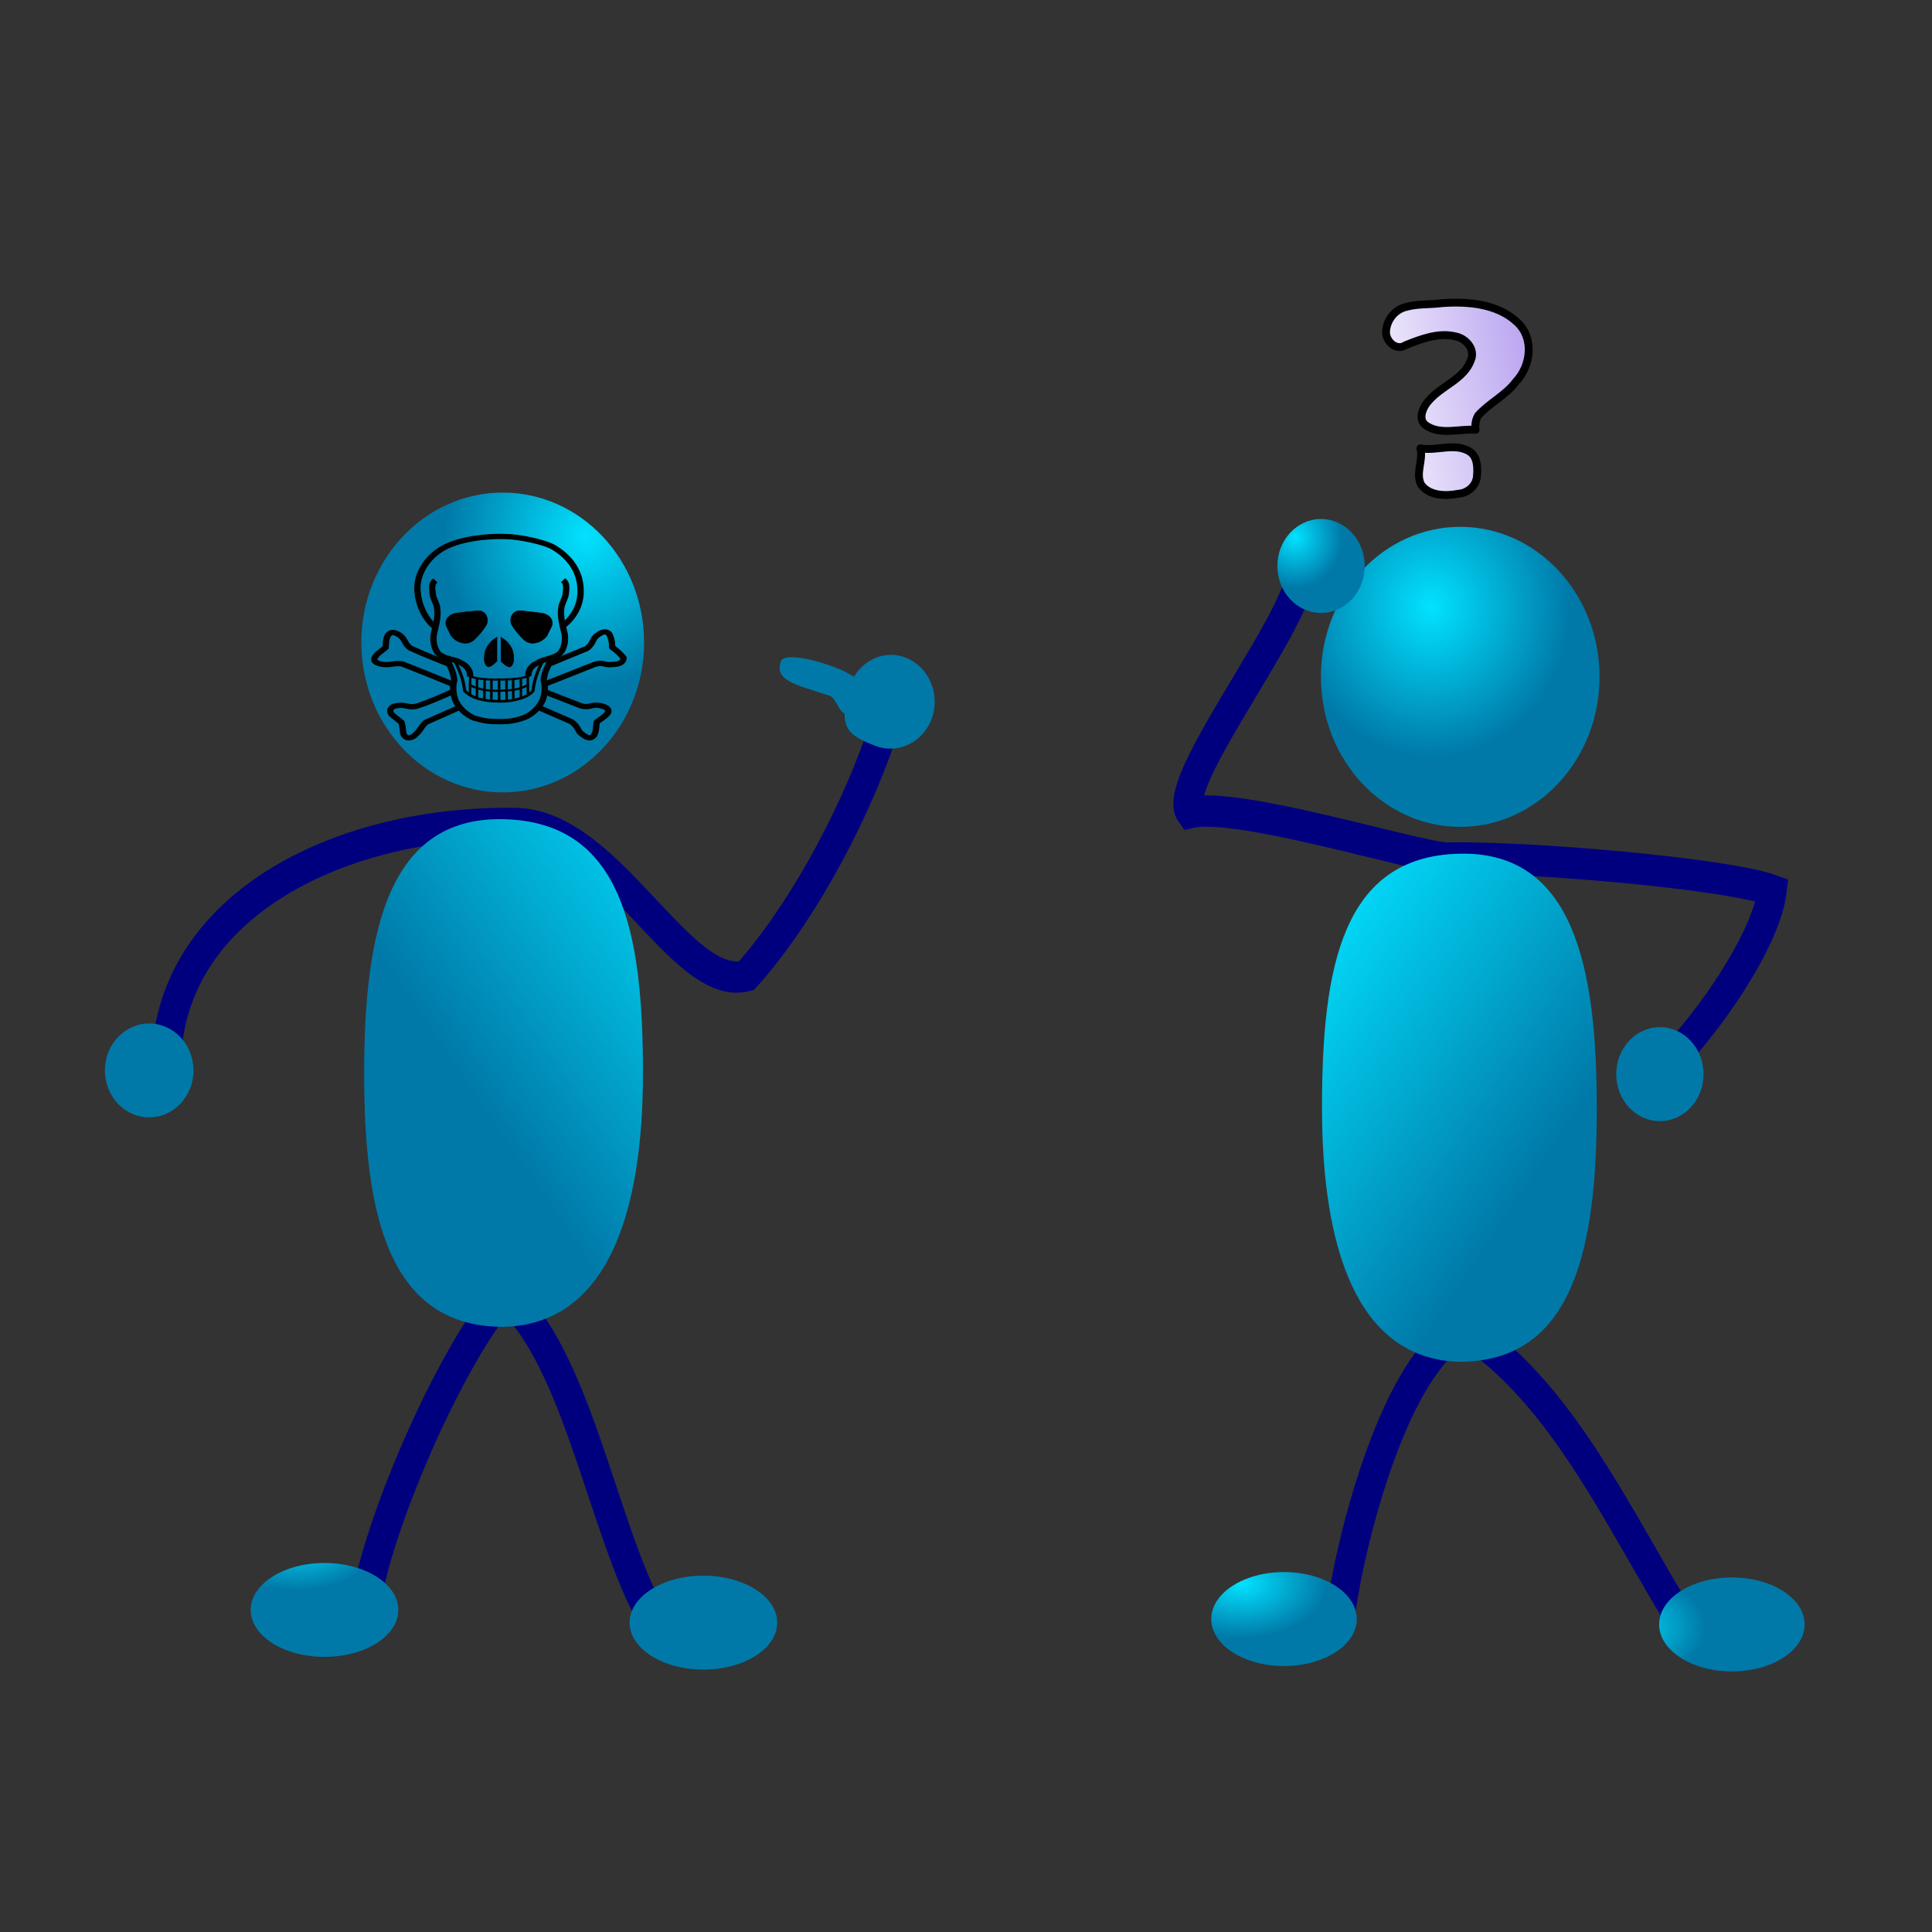 <?xml version="1.0" encoding="UTF-8" standalone="no"?>
<!-- Created with Inkscape (http://www.inkscape.org/) -->
<svg
   xmlns:a="http://ns.adobe.com/AdobeSVGViewerExtensions/3.0/"
   xmlns:dc="http://purl.org/dc/elements/1.1/"
   xmlns:cc="http://creativecommons.org/ns#"
   xmlns:rdf="http://www.w3.org/1999/02/22-rdf-syntax-ns#"
   xmlns:svg="http://www.w3.org/2000/svg"
   xmlns="http://www.w3.org/2000/svg"
   xmlns:xlink="http://www.w3.org/1999/xlink"
   xmlns:sodipodi="http://sodipodi.sourceforge.net/DTD/sodipodi-0.dtd"
   xmlns:inkscape="http://www.inkscape.org/namespaces/inkscape"
   width="64"
   height="64"
   id="svg2535"
   sodipodi:version="0.32"
   inkscape:version="0.46"
   version="1.0"
   sodipodi:docname="6.svg"
   inkscape:output_extension="org.inkscape.output.svg.inkscape">
  <rect width="100%" height="100%" fill="#333333" stroke="none"/>
  <defs
     id="defs2537">
    <radialGradient
       fy="19.987"
       fx="17.381"
       r="4.021"
       cy="19.987"
       cx="17.381"
       id="radialGradient845"
       xlink:href="#linearGradient827"
       gradientUnits="userSpaceOnUse" />
    <radialGradient
       fy="117.641"
       fx="49.735"
       r="5.659"
       cy="117.641"
       cx="49.735"
       id="radialGradient847"
       xlink:href="#linearGradient827"
       gradientTransform="scale(1.291,0.775)"
       gradientUnits="userSpaceOnUse" />
    <linearGradient
       y2="47.345"
       x2="68.122"
       y1="24.827"
       x1="49.922"
       id="linearGradient833"
       xlink:href="#linearGradient827"
       gradientTransform="scale(0.763,1.311)"
       gradientUnits="userSpaceOnUse" />
    <radialGradient
       fy="9.735"
       fx="47.961"
       r="11.972"
       cy="9.735"
       cx="47.961"
       id="radialGradient844"
       xlink:href="#linearGradient827"
       gradientTransform="scale(1,1)"
       gradientUnits="userSpaceOnUse" />
    <linearGradient
       id="linearGradient2341">
      <stop
         style="stop-color:#000000;stop-opacity:1;"
         offset="0"
         id="stop2343" />
      <stop
         style="stop-color:#000000;stop-opacity:0;"
         offset="1"
         id="stop2345" />
    </linearGradient>
    <linearGradient
       gradientTransform="matrix(0.354,0,0,0.354,1.639,-8.364921e-2)"
       y2="35.569"
       x2="64.388"
       y1="65.124"
       x1="64.388"
       gradientUnits="userSpaceOnUse"
       id="XMLID_39_">
      <stop
         id="stop336"
         style="stop-color:#FFFFFF"
         offset="0" />
      <stop
         id="stop338"
         style="stop-color:#FF6200"
         offset="0.854" />
      <stop
         id="stop340"
         style="stop-color:#F25D00"
         offset="1" />
      <midPointStop
         id="midPointStop335"
         style="stop-color:#FFFFFF"
         offset="0" />
      <midPointStop
         id="midPointStop337"
         style="stop-color:#FFFFFF"
         offset="0.5" />
      <midPointStop
         id="midPointStop339"
         style="stop-color:#FF6200"
         offset="0.854" />
      <midPointStop
         id="midPointStop341"
         style="stop-color:#FF6200"
         offset="0.5" />
      <midPointStop
         id="midPointStop343"
         style="stop-color:#F25D00"
         offset="1" />
    </linearGradient>
    <linearGradient
       id="linearGradient2307">
      <stop
         id="stop2309"
         offset="0"
         style="stop-color:#edd400;stop-opacity:1;" />
      <stop
         id="stop2311"
         offset="1"
         style="stop-color:#998800;stop-opacity:1;" />
    </linearGradient>
    <linearGradient
       id="linearGradient2406">
      <stop
         id="stop2408"
         offset="0"
         style="stop-color:#7c7e79;stop-opacity:1;" />
      <stop
         style="stop-color:#848681;stop-opacity:1;"
         offset="0.172"
         id="stop2414" />
      <stop
         id="stop2410"
         offset="1"
         style="stop-color:#898c86;stop-opacity:1;" />
    </linearGradient>
    <linearGradient
       id="linearGradient2329">
      <stop
         id="stop2331"
         offset="0"
         style="stop-color:#000000;stop-opacity:0.186;" />
      <stop
         id="stop2333"
         offset="1"
         style="stop-color:#ffffff;stop-opacity:1;" />
    </linearGradient>
    <linearGradient
       gradientTransform="matrix(0.315,0,0,0.315,4.128,3.743)"
       y2="59.8"
       x2="48.046"
       y1="117.52"
       x1="80.224"
       gradientUnits="userSpaceOnUse"
       id="XMLID_2_">
      <stop
         id="stop17"
         style="stop-color:#CCCCCC"
         offset="0" />
      <stop
         id="stop19"
         style="stop-color:#FFFFFF"
         offset="0.983" />
      <midPointStop
         id="midPointStop48"
         style="stop-color:#CCCCCC"
         offset="0" />
      <midPointStop
         id="midPointStop50"
         style="stop-color:#CCCCCC"
         offset="0.5" />
      <midPointStop
         id="midPointStop52"
         style="stop-color:#FFFFFF"
         offset="0.983" />
    </linearGradient>
    <linearGradient
       id="linearGradient5048">
      <stop
         id="stop5050"
         offset="0"
         style="stop-color:black;stop-opacity:0;" />
      <stop
         style="stop-color:black;stop-opacity:1;"
         offset="0.5"
         id="stop5056" />
      <stop
         id="stop5052"
         offset="1"
         style="stop-color:black;stop-opacity:0;" />
    </linearGradient>
    <linearGradient
       id="linearGradient827">
      <stop
         id="stop828"
         offset="0"
         style="stop-color:#02e2ff;stop-opacity:1;" />
      <stop
         id="stop829"
         offset="1"
         style="stop-color:#0079a8;stop-opacity:1;" />
    </linearGradient>
    <inkscape:perspective
       sodipodi:type="inkscape:persp3d"
       inkscape:vp_x="0 : 32 : 1"
       inkscape:vp_y="0 : 1000 : 0"
       inkscape:vp_z="64 : 32 : 1"
       inkscape:persp3d-origin="32 : 21.333333 : 1"
       id="perspective2543" />
    <radialGradient
       gradientUnits="userSpaceOnUse"
       gradientTransform="matrix(3.42,0,0,2.972,48.979,413.866)"
       fy="6.515"
       fx="54.616"
       r="11.974"
       cy="6.515"
       cx="54.616"
       id="radialGradient3134"
       xlink:href="#linearGradient827" />
    <linearGradient
       id="linearGradient3128">
      <stop
         id="stop3130"
         offset="0"
         style="stop-color:#02e2ff;stop-opacity:1;" />
      <stop
         id="stop3132"
         offset="1"
         style="stop-color:#0079a8;stop-opacity:1;" />
    </linearGradient>
    <linearGradient
       gradientUnits="userSpaceOnUse"
       gradientTransform="matrix(2.888,0,0,3.519,48.979,413.866)"
       y2="48.245"
       x2="61.056"
       y1="23.993"
       x1="41.454"
       id="linearGradient3126"
       xlink:href="#linearGradient827" />
    <radialGradient
       gradientTransform="matrix(3.42,0,0,2.972,48.979,413.866)"
       gradientUnits="userSpaceOnUse"
       fy="47.259"
       fx="85.79"
       r="4.022"
       cy="47.259"
       cx="85.79"
       id="radialGradient3124"
       xlink:href="#linearGradient827" />
    <radialGradient
       gradientUnits="userSpaceOnUse"
       gradientTransform="matrix(3.996,0,0,2.543,48.979,413.866)"
       fy="103.138"
       fx="54.252"
       r="5.883"
       cy="103.138"
       cx="54.252"
       id="radialGradient3122"
       xlink:href="#linearGradient827" />
    <inkscape:perspective
       id="perspective3119"
       inkscape:persp3d-origin="526.18109 : 248.03149 : 1"
       inkscape:vp_z="1052.3622 : 372.04724 : 1"
       inkscape:vp_y="0 : 1000 : 0"
       inkscape:vp_x="0 : 372.04724 : 1"
       sodipodi:type="inkscape:persp3d" />
    <radialGradient
       gradientUnits="userSpaceOnUse"
       gradientTransform="matrix(3.42,0,0,2.972,48.979,413.866)"
       fy="6.515"
       fx="54.616"
       r="11.974"
       cy="6.515"
       cx="54.616"
       id="radialGradient3273"
       xlink:href="#linearGradient827" />
    <linearGradient
       id="linearGradient3267">
      <stop
         id="stop3269"
         offset="0"
         style="stop-color:#02e2ff;stop-opacity:1;" />
      <stop
         id="stop3271"
         offset="1"
         style="stop-color:#0079a8;stop-opacity:1;" />
    </linearGradient>
    <linearGradient
       gradientUnits="userSpaceOnUse"
       gradientTransform="matrix(2.888,0,0,3.519,48.979,413.866)"
       y2="48.245"
       x2="61.056"
       y1="23.993"
       x1="41.454"
       id="linearGradient3265"
       xlink:href="#linearGradient827" />
    <radialGradient
       gradientUnits="userSpaceOnUse"
       gradientTransform="matrix(3.996,0,0,2.543,48.979,413.866)"
       fy="103.138"
       fx="54.252"
       r="5.883"
       cy="103.138"
       cx="54.252"
       id="radialGradient3261"
       xlink:href="#linearGradient827" />
    <radialGradient
       gradientTransform="matrix(3.42,0,0,2.972,48.979,413.866)"
       gradientUnits="userSpaceOnUse"
       fy="47.259"
       fx="85.79"
       r="4.022"
       cy="47.259"
       cx="85.79"
       id="radialGradient3259"
       xlink:href="#linearGradient827" />
    <inkscape:perspective
       id="perspective3256"
       inkscape:persp3d-origin="526.18109 : 248.03149 : 1"
       inkscape:vp_z="1052.3622 : 372.04724 : 1"
       inkscape:vp_y="0 : 1000 : 0"
       inkscape:vp_x="0 : 372.04724 : 1"
       sodipodi:type="inkscape:persp3d" />
    <radialGradient
       r="11.972"
       fy="9.735"
       fx="47.961"
       cy="9.735"
       cx="47.961"
       gradientTransform="matrix(-6.033,0,0,6.44,-153.887,-98.373)"
       gradientUnits="userSpaceOnUse"
       id="radialGradient2296"
       xlink:href="#linearGradient827"
       inkscape:collect="always" />
    <linearGradient
       y2="47.345"
       x2="68.122"
       y1="24.827"
       x1="49.922"
       gradientTransform="matrix(-4.604,0,0,8.44,562.442,69.769)"
       gradientUnits="userSpaceOnUse"
       id="linearGradient2291"
       xlink:href="#linearGradient827"
       inkscape:collect="always" />
    <radialGradient
       r="5.659"
       fy="118.949"
       fx="24.884"
       cy="118.949"
       cx="24.884"
       gradientTransform="matrix(-7.789,0,0,4.988,562.442,69.769)"
       gradientUnits="userSpaceOnUse"
       id="radialGradient2288"
       xlink:href="#linearGradient827"
       inkscape:collect="always" />
    <radialGradient
       r="5.659"
       fy="117.641"
       fx="49.735"
       cy="117.641"
       cx="49.735"
       gradientTransform="matrix(-7.789,0,0,4.988,562.442,69.769)"
       gradientUnits="userSpaceOnUse"
       id="radialGradient2285"
       xlink:href="#linearGradient827"
       inkscape:collect="always" />
    <radialGradient
       gradientTransform="matrix(-6.034,0,0,6.439,562.442,69.769)"
       r="4.021"
       fy="51.944"
       fx="75.315"
       cy="51.944"
       cx="75.315"
       gradientUnits="userSpaceOnUse"
       id="radialGradient2282"
       xlink:href="#linearGradient827"
       inkscape:collect="always" />
    <radialGradient
       gradientTransform="matrix(-6.034,0,0,6.439,562.442,69.769)"
       r="4.021"
       fy="19.987"
       fx="17.381"
       cy="19.987"
       cx="17.381"
       gradientUnits="userSpaceOnUse"
       id="radialGradient2279"
       xlink:href="#linearGradient827"
       inkscape:collect="always" />
    <linearGradient
       id="linearGradient3426">
      <stop
         style="stop-color:#02e2ff;stop-opacity:1;"
         offset="0"
         id="stop3428" />
      <stop
         style="stop-color:#0079a8;stop-opacity:1;"
         offset="1"
         id="stop3430" />
    </linearGradient>
    <radialGradient
       xlink:href="#linearGradient827"
       id="radialGradient830"
       cx="0.188"
       cy="0.275"
       r="0.391"
       fx="0.188"
       fy="0.275" />
    <linearGradient
       gradientUnits="userSpaceOnUse"
       gradientTransform="scale(0.763,1.311)"
       xlink:href="#linearGradient827"
       id="linearGradient3423"
       x1="49.922"
       y1="24.827"
       x2="68.122"
       y2="47.345" />
    <radialGradient
       gradientUnits="userSpaceOnUse"
       gradientTransform="scale(1,1)"
       xlink:href="#linearGradient827"
       id="radialGradient3421"
       cx="47.961"
       cy="9.735"
       r="11.972"
       fx="47.961"
       fy="9.735" />
    <radialGradient
       gradientUnits="userSpaceOnUse"
       xlink:href="#linearGradient827"
       id="radialGradient3419"
       cx="17.381"
       cy="19.987"
       r="4.021"
       fx="17.381"
       fy="19.987" />
    <radialGradient
       xlink:href="#linearGradient827"
       id="radialGradient846"
       cx="0.176"
       cy="0.107"
       r="0.626"
       fx="0.176"
       fy="0.107" />
    <radialGradient
       gradientUnits="userSpaceOnUse"
       gradientTransform="scale(1.291,0.775)"
       xlink:href="#linearGradient827"
       id="radialGradient3416"
       cx="49.735"
       cy="117.641"
       r="5.659"
       fx="49.735"
       fy="117.641" />
    <inkscape:perspective
       id="perspective3413"
       inkscape:persp3d-origin="526.18109 : 248.03149 : 1"
       inkscape:vp_z="1052.3622 : 372.04724 : 1"
       inkscape:vp_y="0 : 1000 : 0"
       inkscape:vp_x="0 : 372.04724 : 1"
       sodipodi:type="inkscape:persp3d" />
    <radialGradient
       id="XMLID_10_"
       cx="81.863"
       cy="255.776"
       r="11.44"
       fx="81.863"
       fy="255.776"
       gradientUnits="userSpaceOnUse">
      <stop
         offset="0"
         style="stop-color:#CFCFCF"
         id="stop2250" />
      <stop
         offset="1"
         style="stop-color:#A8A8A8"
         id="stop2252" />
      <a:midPointStop
         offset="0"
         style="stop-color:#CFCFCF" />
      <a:midPointStop
         offset="0.5"
         style="stop-color:#CFCFCF" />
      <a:midPointStop
         offset="1"
         style="stop-color:#A8A8A8" />
    </radialGradient>
    <radialGradient
       id="XMLID_11_"
       cx="81.228"
       cy="102.839"
       r="92.666"
       fx="81.228"
       fy="102.839"
       gradientUnits="userSpaceOnUse">
      <stop
         offset="0"
         style="stop-color:#FFFFFF"
         id="stop2257" />
      <stop
         offset="1"
         style="stop-color:#CDCDCD"
         id="stop2259" />
      <a:midPointStop
         offset="0"
         style="stop-color:#FFFFFF" />
      <a:midPointStop
         offset="0.5"
         style="stop-color:#FFFFFF" />
      <a:midPointStop
         offset="1"
         style="stop-color:#CDCDCD" />
    </radialGradient>
    <radialGradient
       id="XMLID_12_"
       cx="93.032"
       cy="205.678"
       r="0"
       fx="93.032"
       fy="205.678"
       gradientUnits="userSpaceOnUse">
      <stop
         offset="0.332"
         style="stop-color:#FFFFFF"
         id="stop2270" />
      <stop
         offset="1"
         style="stop-color:#5F5F5F"
         id="stop2272" />
      <a:midPointStop
         offset="0.332"
         style="stop-color:#FFFFFF" />
      <a:midPointStop
         offset="0.5"
         style="stop-color:#FFFFFF" />
      <a:midPointStop
         offset="1"
         style="stop-color:#5F5F5F" />
    </radialGradient>
    <radialGradient
       id="XMLID_13_"
       cx="81.228"
       cy="210.358"
       r="20.899"
       fx="81.228"
       fy="210.358"
       gradientUnits="userSpaceOnUse">
      <stop
         offset="0"
         style="stop-color:#FFFFFF"
         id="stop2295" />
      <stop
         offset="1"
         style="stop-color:#818181"
         id="stop2297" />
      <a:midPointStop
         offset="0"
         style="stop-color:#FFFFFF" />
      <a:midPointStop
         offset="0.5"
         style="stop-color:#FFFFFF" />
      <a:midPointStop
         offset="1"
         style="stop-color:#818181" />
    </radialGradient>
    <radialGradient
       id="XMLID_14_"
       cx="80.594"
       cy="219.56"
       r="21.209"
       fx="80.594"
       fy="219.56"
       gradientUnits="userSpaceOnUse">
      <stop
         offset="0.332"
         style="stop-color:#FFFFFF"
         id="stop2310" />
      <stop
         offset="1"
         style="stop-color:#A1A1A1"
         id="stop2312" />
      <a:midPointStop
         offset="0.332"
         style="stop-color:#FFFFFF" />
      <a:midPointStop
         offset="0.5"
         style="stop-color:#FFFFFF" />
      <a:midPointStop
         offset="1"
         style="stop-color:#A1A1A1" />
    </radialGradient>
    <radialGradient
       id="XMLID_15_"
       cx="80.594"
       cy="228.444"
       r="21.209"
       fx="80.594"
       fy="228.444"
       gradientUnits="userSpaceOnUse">
      <stop
         offset="0.332"
         style="stop-color:#FFFFFF"
         id="stop2321" />
      <stop
         offset="1"
         style="stop-color:#A1A1A1"
         id="stop2323" />
      <a:midPointStop
         offset="0.332"
         style="stop-color:#FFFFFF" />
      <a:midPointStop
         offset="0.5"
         style="stop-color:#FFFFFF" />
      <a:midPointStop
         offset="1"
         style="stop-color:#A1A1A1" />
    </radialGradient>
    <radialGradient
       id="XMLID_16_"
       cx="80.594"
       cy="237.328"
       r="21.209"
       fx="80.594"
       fy="237.328"
       gradientUnits="userSpaceOnUse">
      <stop
         offset="0.332"
         style="stop-color:#FFFFFF"
         id="stop2334" />
      <stop
         offset="1"
         style="stop-color:#A1A1A1"
         id="stop2336" />
      <a:midPointStop
         offset="0.332"
         style="stop-color:#FFFFFF" />
      <a:midPointStop
         offset="0.5"
         style="stop-color:#FFFFFF" />
      <a:midPointStop
         offset="1"
         style="stop-color:#A1A1A1" />
    </radialGradient>
    <radialGradient
       id="XMLID_17_"
       cx="80.594"
       cy="246.213"
       r="21.209"
       fx="80.594"
       fy="246.213"
       gradientUnits="userSpaceOnUse">
      <stop
         offset="0.332"
         style="stop-color:#FFFFFF"
         id="stop3753" />
      <stop
         offset="1"
         style="stop-color:#A1A1A1"
         id="stop2347" />
      <a:midPointStop
         offset="0.332"
         style="stop-color:#FFFFFF" />
      <a:midPointStop
         offset="0.5"
         style="stop-color:#FFFFFF" />
      <a:midPointStop
         offset="1"
         style="stop-color:#A1A1A1" />
    </radialGradient>
    <radialGradient
       id="XMLID_18_"
       cx="135.648"
       cy="84.56"
       r="24.964"
       fx="135.648"
       fy="84.56"
       gradientTransform="matrix(0.998,5.65e-2,-5.65e-2,0.998,14.908,-3.211)"
       gradientUnits="userSpaceOnUse">
      <stop
         offset="0"
         style="stop-color:#CFCFCF"
         id="stop2356" />
      <stop
         offset="1"
         style="stop-color:#A8A8A8"
         id="stop2358" />
      <a:midPointStop
         offset="0"
         style="stop-color:#CFCFCF" />
      <a:midPointStop
         offset="0.5"
         style="stop-color:#CFCFCF" />
      <a:midPointStop
         offset="1"
         style="stop-color:#A8A8A8" />
    </radialGradient>
    <inkscape:perspective
       id="perspective3746"
       inkscape:persp3d-origin="526.18109 : 248.03149 : 1"
       inkscape:vp_z="1052.3622 : 372.04724 : 1"
       inkscape:vp_y="0 : 1000 : 0"
       inkscape:vp_x="0 : 372.04724 : 1"
       sodipodi:type="inkscape:persp3d" />
    <radialGradient
       r="4.021"
       fy="44.728"
       fx="65.419"
       cy="44.728"
       cx="65.419"
       gradientUnits="userSpaceOnUse"
       id="radialGradient4037"
       xlink:href="#linearGradient827"
       inkscape:collect="always" />
    <radialGradient
       r="4.021"
       fy="44.728"
       fx="65.419"
       cy="44.728"
       cx="65.419"
       gradientUnits="userSpaceOnUse"
       id="radialGradient2283"
       xlink:href="#linearGradient827"
       inkscape:collect="always" />
    <radialGradient
       r="5.659"
       fy="113.648"
       fx="54.366"
       cy="113.648"
       cx="54.366"
       gradientTransform="scale(1.291,0.775)"
       gradientUnits="userSpaceOnUse"
       id="radialGradient2281"
       xlink:href="#linearGradient827"
       inkscape:collect="always" />
    <radialGradient
       r="5.659"
       fy="113.648"
       fx="54.366"
       cy="113.648"
       cx="54.366"
       gradientTransform="scale(1.291,0.775)"
       gradientUnits="userSpaceOnUse"
       id="radialGradient4033"
       xlink:href="#linearGradient827"
       inkscape:collect="always" />
    <linearGradient
       y2="46.244"
       x2="65.149"
       y1="23.726"
       x1="46.949"
       gradientTransform="scale(0.763,1.311)"
       gradientUnits="userSpaceOnUse"
       id="linearGradient2277"
       xlink:href="#linearGradient827"
       inkscape:collect="always" />
    <radialGradient
       r="11.972"
       fy="8.292"
       fx="45.692"
       cy="8.292"
       cx="45.692"
       gradientTransform="scale(1,1)"
       gradientUnits="userSpaceOnUse"
       id="radialGradient2275"
       xlink:href="#linearGradient827"
       inkscape:collect="always" />
    <linearGradient
       id="linearGradient2240">
      <stop
         style="stop-color:#02e2ff;stop-opacity:1;"
         offset="0"
         id="stop2242" />
      <stop
         style="stop-color:#0079a8;stop-opacity:1;"
         offset="1"
         id="stop2244" />
    </linearGradient>
    <radialGradient
       xlink:href="#linearGradient827"
       id="radialGradient2246"
       cx="0.188"
       cy="0.275"
       r="0.391"
       fx="0.188"
       fy="0.275" />
    <linearGradient
       xlink:href="#linearGradient827"
       id="linearGradient2248"
       x1="-0.118"
       y1="0.041"
       x2="0.471"
       y2="0.769" />
    <radialGradient
       xlink:href="#linearGradient827"
       id="radialGradient2250"
       cx="0.3"
       cy="0.207"
       r="0.5"
       fx="0.3"
       fy="0.207" />
    <radialGradient
       xlink:href="#linearGradient827"
       id="radialGradient2252"
       cx="0.206"
       cy="0.195"
       r="0.536"
       fx="0.206"
       fy="0.195" />
    <radialGradient
       xlink:href="#linearGradient827"
       id="radialGradient2254"
       cx="0.176"
       cy="0.107"
       r="0.626"
       fx="0.176"
       fy="0.107" />
    <radialGradient
       xlink:href="#linearGradient827"
       id="radialGradient2256"
       cx="0.21"
       cy="0.114"
       r="0.584"
       fx="0.21"
       fy="0.114" />
    <radialGradient
       gradientUnits="userSpaceOnUse"
       gradientTransform="scale(1.291,0.775)"
       r="5.659"
       fy="113.093"
       fx="24.565"
       cy="113.093"
       cx="24.565"
       id="radialGradient2214"
       xlink:href="#linearGradient827"
       inkscape:collect="always" />
    <radialGradient
       gradientTransform="translate(11.234,-13.459)"
       gradientUnits="userSpaceOnUse"
       r="4.021"
       fy="17.635"
       fx="25.077"
       cy="17.635"
       cx="25.077"
       id="radialGradient2212"
       xlink:href="#linearGradient827"
       inkscape:collect="always" />
    <linearGradient
       id="linearGradient4014">
      <stop
         style="stop-color:#02e2ff;stop-opacity:1;"
         offset="0"
         id="stop4016" />
      <stop
         style="stop-color:#0079a8;stop-opacity:1;"
         offset="1"
         id="stop4018" />
    </linearGradient>
    <radialGradient
       xlink:href="#linearGradient827"
       id="radialGradient4012"
       cx="0.188"
       cy="0.275"
       r="0.391"
       fx="0.188"
       fy="0.275" />
    <linearGradient
       gradientUnits="userSpaceOnUse"
       gradientTransform="scale(0.763,1.311)"
       xlink:href="#linearGradient827"
       id="linearGradient4010"
       x1="46.949"
       y1="23.726"
       x2="65.149"
       y2="46.244" />
    <radialGradient
       gradientUnits="userSpaceOnUse"
       gradientTransform="scale(1,1)"
       xlink:href="#linearGradient827"
       id="radialGradient4008"
       cx="45.692"
       cy="8.292"
       r="11.972"
       fx="45.692"
       fy="8.292" />
    <radialGradient
       gradientUnits="userSpaceOnUse"
       xlink:href="#linearGradient827"
       id="radialGradient4006"
       cx="65.419"
       cy="44.728"
       r="4.021"
       fx="65.419"
       fy="44.728" />
    <radialGradient
       xlink:href="#linearGradient827"
       id="radialGradient4004"
       cx="0.176"
       cy="0.107"
       r="0.626"
       fx="0.176"
       fy="0.107" />
    <radialGradient
       gradientUnits="userSpaceOnUse"
       gradientTransform="scale(1.291,0.775)"
       xlink:href="#linearGradient827"
       id="radialGradient4002"
       cx="54.366"
       cy="113.648"
       r="5.659"
       fx="54.366"
       fy="113.648" />
    <linearGradient
       gradientUnits="userSpaceOnUse"
       gradientTransform="matrix(1.289,0,0,1.71,569.546,-55.153)"
       y2="70.486"
       x2="195.843"
       y1="92.109"
       x1="98.373"
       id="linearGradient892"
       xlink:href="#linearGradient893" />
    <linearGradient
       id="linearGradient893">
      <stop
         id="stop894"
         offset="0"
         style="stop-color:#ffffff;stop-opacity:1;" />
      <stop
         id="stop895"
         offset="1"
         style="stop-color:#9d7fea;stop-opacity:1;" />
    </linearGradient>
    <inkscape:perspective
       id="perspective3995"
       inkscape:persp3d-origin="526.18109 : 248.03149 : 1"
       inkscape:vp_z="1052.3622 : 372.04724 : 1"
       inkscape:vp_y="0 : 1000 : 0"
       inkscape:vp_x="0 : 372.04724 : 1"
       sodipodi:type="inkscape:persp3d" />
  </defs>
  <sodipodi:namedview
     id="base"
     pagecolor="#ffffff"
     bordercolor="#666666"
     borderopacity="1.0"
     inkscape:pageopacity="1"
     inkscape:pageshadow="2"
     inkscape:zoom="3.8890873"
     inkscape:cx="58.587273"
     inkscape:cy="28.521383"
     inkscape:current-layer="layer1"
     showgrid="true"
     inkscape:document-units="px"
     inkscape:grid-bbox="true"
     inkscape:window-width="1280"
     inkscape:window-height="949"
     inkscape:window-x="0"
     inkscape:window-y="25" />
  <g
     id="layer1"
     inkscape:label="Layer 1"
     inkscape:groupmode="layer">
    <g
       id="g4039"
       inkscape:label="Layer 1"
       transform="matrix(7e-2,0,0,7e-2,-3.995,7.754)">
      <g
         transform="matrix(5.509,0,0,5.93,470.04,118.763)"
         id="g2202">
        <path
           style="fill:url(#radialGradient844);fill-opacity:1;fill-rule:evenodd;stroke:none;stroke-width:1.25;stroke-dasharray:none"
           d="M 62.443,15.307 C 62.443,21.916 57.08,27.279 50.474,27.279 C 43.867,27.279 38.505,21.916 38.505,15.307 C 38.505,8.698 43.867,3.335 50.474,3.335 C 57.08,3.335 62.443,8.698 62.443,15.307 z"
           id="path826" />
        <path
           style="fill:none;fill-opacity:1;fill-rule:evenodd;stroke:#00007f;stroke-width:2.5;stroke-linecap:butt;stroke-linejoin:miter;stroke-dasharray:none;stroke-opacity:1"
           d="M 36.46,8.266 C 34.652,13.168 25.637,24.022 27.28,26.138 C 31.246,25.234 46.418,29.611 49.259,29.769 C 56.62,29.642 73.402,31.023 77.273,32.34 C 76.815,35.925 72.724,41.715 69.061,45.46"
           id="path837"
           sodipodi:nodetypes="ccccc" />
        <path
           style="fill:none;fill-opacity:0.75;fill-rule:evenodd;stroke:#00007f;stroke-width:2.5;stroke-linecap:butt;stroke-linejoin:miter;stroke-dasharray:none;stroke-opacity:1"
           d="M 40.197,90.038 C 41.117,83.804 44.957,69.985 50.735,67.352 C 59.907,72.697 64.984,84.531 71.154,93.098"
           id="path842"
           sodipodi:nodetypes="ccc" />
        <path
           style="fill:url(#linearGradient833);fill-opacity:1;fill-rule:evenodd;stroke:none;stroke-width:1.25;stroke-dasharray:none"
           d="M 62.205,49.694 C 62.205,60.885 60.217,69.968 50.402,69.968 C 41.602,69.752 38.599,60.885 38.599,49.694 C 38.599,38.503 40.333,29.636 50.402,29.421 C 60.217,29.205 62.205,38.503 62.205,49.694 z"
           id="path832"
           sodipodi:nodetypes="ccccc" />
        <path
           style="fill:url(#radialGradient2212);fill-opacity:1;fill-rule:evenodd;stroke:none;stroke-width:1.25;stroke-dasharray:none"
           d="M 42.267,6.461 C 42.267,8.531 40.587,10.211 38.517,10.211 C 36.447,10.211 34.767,8.531 34.767,6.461 C 34.767,4.391 36.447,2.711 38.517,2.711 C 40.587,2.711 42.267,4.391 42.267,6.461 z"
           id="path835" />
        <path
           style="fill:url(#radialGradient2214);fill-opacity:1;fill-rule:evenodd;stroke:none;stroke-width:1.25;stroke-dasharray:none"
           d="M 41.586,90.498 C 41.586,92.568 38.786,94.248 35.336,94.248 C 31.886,94.248 29.086,92.568 29.086,90.498 C 29.086,88.428 31.886,86.748 35.336,86.748 C 38.786,86.748 41.586,88.428 41.586,90.498 z"
           id="path836" />
        <path
           style="fill:url(#radialGradient847);fill-opacity:1;fill-rule:evenodd;stroke:none;stroke-width:1.25;stroke-dasharray:none"
           d="M 80.06,90.928 C 80.06,92.998 77.26,94.678 73.81,94.678 C 70.36,94.678 67.56,92.998 67.56,90.928 C 67.56,88.858 70.36,87.178 73.81,87.178 C 77.26,87.178 80.06,88.858 80.06,90.928 z"
           id="path848" />
        <path
           style="fill:url(#radialGradient845);fill-opacity:1;fill-rule:evenodd;stroke:none;stroke-width:1.25;stroke-dasharray:none"
           d="M 71.375,47.014 C 71.375,49.084 69.695,50.764 67.625,50.764 C 65.555,50.764 63.875,49.084 63.875,47.014 C 63.875,44.944 65.555,43.264 67.625,43.264 C 69.695,43.264 71.375,44.944 71.375,47.014 z"
           id="path849" />
      </g>
      <g
         transform="matrix(-5.589,0,0,5.925,589.744,94.027)"
         id="g2258">
        <path
           style="fill:url(#radialGradient2275);fill-opacity:1;fill-rule:evenodd;stroke:none;stroke-width:1.25;stroke-dasharray:none"
           d="M 64.71,16.75 C 64.71,23.359 59.348,28.723 52.741,28.723 C 46.135,28.723 40.772,23.359 40.772,16.75 C 40.772,10.141 46.135,4.778 52.741,4.778 C 59.348,4.778 64.71,10.141 64.71,16.75 z"
           id="path2260" />
        <path
           style="fill:none;fill-opacity:1;fill-rule:evenodd;stroke:#00007f;stroke-width:2.5;stroke-linecap:butt;stroke-linejoin:miter;stroke-dasharray:none;stroke-opacity:1"
           d="M 20.608,23.992 C 23.336,31.575 28.048,39.125 32.117,43.376 C 37.63,44.74 43.532,31.466 51.527,31.212 C 66.249,30.959 80.718,37.558 81.225,49.996"
           id="path2262"
           sodipodi:nodetypes="cccc" />
        <path
           style="fill:none;fill-opacity:0.75;fill-rule:evenodd;stroke:#00007f;stroke-width:2.5;stroke-linecap:butt;stroke-linejoin:miter;stroke-dasharray:none;stroke-opacity:1"
           d="M 39.991,94.78 C 44.21,87.927 46.4,73.696 52.59,68.796 C 57.226,73.728 63.541,87.624 64.35,93.716"
           id="path2264"
           sodipodi:nodetypes="ccc" />
        <path
           style="fill:url(#linearGradient2277);fill-opacity:1;fill-rule:evenodd;stroke:none;stroke-width:1.25;stroke-dasharray:none"
           d="M 64.473,51.138 C 64.473,62.329 62.485,71.411 52.669,71.411 C 43.87,71.196 40.866,62.329 40.866,51.138 C 40.866,39.947 42.601,31.08 52.669,30.864 C 62.485,30.648 64.473,39.947 64.473,51.138 z"
           id="path2266"
           sodipodi:nodetypes="ccccc" />
        <path
           style="fill:url(#radialGradient2279);fill-opacity:1;fill-rule:evenodd;stroke:none;stroke-width:1.25;stroke-dasharray:none"
           d="M 41.999,95.034 C 41.999,97.104 39.199,98.784 35.749,98.784 C 32.299,98.784 29.499,97.104 29.499,95.034 C 29.499,92.964 32.299,91.284 35.749,91.284 C 39.199,91.284 41.999,92.964 41.999,95.034 z"
           id="path2268" />
        <path
           style="fill:url(#radialGradient2281);fill-opacity:1;fill-rule:evenodd;stroke:none;stroke-width:1.25;stroke-dasharray:none"
           d="M 74.081,94.021 C 74.081,96.091 71.281,97.771 67.831,97.771 C 64.381,97.771 61.581,96.091 61.581,94.021 C 61.581,91.951 64.381,90.271 67.831,90.271 C 71.281,90.271 74.081,91.951 74.081,94.021 z"
           id="path2270" />
        <path
           style="fill:url(#radialGradient2283);fill-opacity:1;fill-rule:evenodd;stroke:none;stroke-width:1.25;stroke-dasharray:none"
           d="M 86.425,50.931 C 86.425,53.001 84.745,54.681 82.675,54.681 C 80.605,54.681 78.925,53.001 78.925,50.931 C 78.925,48.861 80.605,47.181 82.675,47.181 C 84.745,47.181 86.425,48.861 86.425,50.931 z"
           id="path2272" />
        <path
           style="fill:url(#radialGradient2285);fill-opacity:1;fill-rule:evenodd;stroke:none;stroke-width:1.25;stroke-dasharray:none"
           d="M 29.179,18.237 C 28.957,17.651 26.741,17.924 24.24,18.872 C 23.736,19.063 23.438,19.269 22.998,19.476 C 22.057,18.031 20.264,17.337 18.586,17.973 C 16.65,18.707 15.674,20.873 16.408,22.809 C 17.141,24.744 19.308,25.72 21.243,24.987 C 22.777,24.406 23.835,23.969 23.792,22.416 C 24.287,22.275 24.509,21.21 25.048,21.005 C 28.008,20.104 29.766,19.786 29.179,18.237 z"
           id="path856"
           sodipodi:nodetypes="ccccccccc" />
      </g>
      <path
         id="path891"
         d="M 755.386,92.625 C 747.749,92.022 739.221,95.188 732.311,90.858 C 727.514,88.005 730.448,81.728 733.419,78.596 C 739.404,71.726 749.858,68.655 753.126,59.705 C 755.326,54.707 751.062,49.461 745.879,48.429 C 737.824,46.427 729.594,49.663 722.277,52.561 C 717.7,55.639 712.639,50.455 713.001,46.003 C 713.299,40.832 716.974,35.787 722.44,34.485 C 727.953,32.931 733.781,33.439 739.433,32.688 C 751.885,31.787 765.957,32.999 775.216,41.883 C 783.165,49.387 781.564,62.292 774.495,69.82 C 769.724,76.242 761.996,79.868 756.675,85.741 C 755.381,87.787 754.994,90.285 755.386,92.625 z M 729.239,101.389 C 736.914,102.812 745.458,98.567 752.522,102.896 C 756.449,105.494 756.337,110.712 756,114.781 C 755.603,119.129 751.761,122.585 747.202,122.89 C 741.199,124.074 733.415,123.895 729.605,118.601 C 726.764,113.087 730.747,107.084 729.239,101.389 z"
         style="font-size:12px;font-weight:bold;fill:url(#linearGradient892);fill-opacity:1;stroke:#000000;stroke-width:3.712;stroke-linejoin:round;stroke-dasharray:none;stroke-opacity:1;font-family:Bitstream Vera Sans" />
      <g
         transform="matrix(0.367,0,0,0.308,219.762,129.142)"
         id="g3213">
        <g
           id="g879"
           transform="matrix(0.652,0,0,0.652,-51.231,-96.825)">
          <g
             id="g670"
             style="font-size:12px;fill:#000000;fill-opacity:1;stroke:#000000;stroke-opacity:0.991"
             transform="translate(87.13,195.454)">
            <path
               id="path584"
               style="fill:#000000;fill-opacity:1;fill-rule:evenodd;stroke:#000000;stroke-width:1pt;stroke-linecap:butt;stroke-linejoin:miter;stroke-opacity:0.991"
               d="M 294.895,259.711 C 285.199,267.084 283.042,269.56 277.684,277.719 C 275.745,280.868 272.124,288.227 271.134,293.164 C 270.145,298.1 269.404,305.262 269.407,309.055 C 269.419,321.908 273.51,329.971 277.978,329.69 C 281.97,329.232 287.05,325.069 294.748,315.614" />
            <path
               id="path585"
               style="fill:#000000;fill-opacity:1;fill-rule:evenodd;stroke:#000000;stroke-width:1pt;stroke-linecap:butt;stroke-linejoin:bevel;stroke-opacity:0.991"
               transform="matrix(-1,0,0,1,596.772,0.208)"
               d="M 294.895,259.711 C 285.199,267.084 283.042,269.56 277.684,277.719 C 275.745,280.868 272.124,288.227 271.134,293.164 C 270.145,298.1 269.404,305.262 269.407,309.055 C 269.419,321.908 273.51,329.971 277.978,329.69 C 281.97,329.232 287.05,325.069 294.748,315.614" />
            <path
               id="path586"
               style="fill:#000000;fill-opacity:1;fill-rule:evenodd;stroke:#000000;stroke-width:1pt;stroke-linecap:butt;stroke-linejoin:miter;stroke-opacity:0.991"
               transform="translate(0.589,-3.051758e-5)"
               d="M 211.888,203.561 C 225.348,201.202 238.391,199.676 251.851,198.15 C 269.474,193.709 278.355,213.83 273.498,228.955 C 267.393,242.415 258.79,254.21 248.938,265.588 C 241.306,274.191 232.214,275.583 223.544,272.664 C 216.546,270.724 210.083,266.421 203.145,256.43 C 200.093,247.826 197.457,243.385 193.571,232.701 C 190.519,222.849 195.266,208.101 211.888,203.561 z" />
            <path
               id="path587"
               style="fill:#000000;fill-opacity:1;fill-rule:evenodd;stroke:#000000;stroke-width:1pt;stroke-linecap:butt;stroke-linejoin:miter;stroke-opacity:0.991"
               transform="matrix(-1,0,0,1,596.447,-3.051758e-5)"
               d="M 211.888,203.561 C 225.348,201.202 238.391,199.676 251.851,198.15 C 269.474,193.709 278.355,213.83 273.498,228.955 C 267.393,242.415 258.79,254.21 248.938,265.588 C 241.306,274.191 232.214,275.583 223.544,272.664 C 216.546,270.724 210.083,266.421 203.145,256.43 C 200.093,247.826 197.457,243.385 193.571,232.701 C 190.519,222.849 195.266,208.101 211.888,203.561 z" />
          </g>
          <g
             id="g775"
             style="font-size:12px;stroke:#000000;stroke-opacity:0.991"
             transform="translate(87.13,195.454)">
            <g
               id="g740"
               style="fill:none;fill-opacity:1;stroke:#000000;stroke-opacity:0.991">
              <g
                 id="g652"
                 style="font-size:12px;fill:none;fill-opacity:1;stroke:#000000;stroke-opacity:0.991">
                <path
                   id="path611"
                   style="fill:none;fill-opacity:1;fill-rule:evenodd;stroke:#000000;stroke-width:6.25;stroke-linecap:butt;stroke-linejoin:miter;stroke-dasharray:none;stroke-opacity:0.991"
                   d="M 212.232,318.53 C 217.922,331.874 219.682,336.945 223.785,350.248 C 227.281,362.537 228.566,370.042 230.726,387.506" />
                <path
                   id="path612"
                   style="fill:none;fill-opacity:1;fill-rule:evenodd;stroke:#000000;stroke-width:6.25;stroke-linecap:butt;stroke-linejoin:miter;stroke-dasharray:none;stroke-opacity:0.991"
                   transform="matrix(-1,0,0,1,596.318,-0.736)"
                   d="M 212.232,318.53 C 217.922,331.874 219.682,336.945 223.785,350.248 C 227.281,362.537 228.566,370.042 230.726,387.506" />
                <g
                   id="g637"
                   style="fill:none;fill-opacity:1;stroke:#000000;stroke-opacity:0.991">
                  <path
                     id="path588"
                     style="fill:none;fill-opacity:1;fill-rule:evenodd;stroke:#000000;stroke-width:5;stroke-linecap:butt;stroke-linejoin:miter;stroke-dasharray:none;stroke-opacity:0.991"
                     d="M 236.516,349.732 C 251.234,358.759 276.677,360.151 299.472,359.741 C 324.866,359.612 346.605,357.778 360.881,349.144" />
                  <path
                     id="path608"
                     style="fill:none;fill-opacity:1;fill-rule:evenodd;stroke:#000000;stroke-width:5;stroke-linecap:butt;stroke-linejoin:miter;stroke-dasharray:none;stroke-opacity:0.991"
                     d="M 241.667,373.282 C 257.905,383.486 277.001,386.99 298.993,386.16 C 321.835,385.604 339.344,383.682 354.994,372.988" />
                  <g
                     id="g625"
                     style="fill:none;fill-opacity:1;stroke:#000000;stroke-opacity:0.991">
                    <path
                       id="path609"
                       style="fill:none;fill-opacity:1;fill-rule:evenodd;stroke:#000000;stroke-width:6.25;stroke-linecap:butt;stroke-linejoin:miter;stroke-dasharray:none;stroke-opacity:0.991"
                       d="M 229.893,385.644 C 247.26,406.592 271.501,410.229 299.066,410.959 C 328.585,412.036 358.232,400.314 365.885,385.645" />
                    <g
                       id="g615"
                       style="fill:none;fill-opacity:1;stroke:#000000;stroke-opacity:0.991">
                      <path
                         id="path589"
                         style="fill:none;fill-opacity:1;fill-rule:evenodd;stroke:#000000;stroke-width:5;stroke-linecap:butt;stroke-linejoin:miter;stroke-dasharray:none;stroke-opacity:0.991"
                         d="M 241.444,354.256 L 241.028,395.468" />
                      <path
                         id="path592"
                         style="fill:none;fill-opacity:1;fill-rule:evenodd;stroke:#000000;stroke-width:5;stroke-linecap:butt;stroke-linejoin:miter;stroke-dasharray:none;stroke-opacity:0.991"
                         d="M 254.973,358.627 L 254.765,402.753" />
                      <path
                         id="path593"
                         style="fill:none;fill-opacity:1;fill-rule:evenodd;stroke:#000000;stroke-width:5;stroke-linecap:butt;stroke-linejoin:miter;stroke-dasharray:none;stroke-opacity:0.991"
                         d="M 269.959,360.5 L 269.543,406.708" />
                      <path
                         id="path594"
                         style="fill:none;fill-opacity:1;fill-rule:evenodd;stroke:#000000;stroke-width:5;stroke-linecap:butt;stroke-linejoin:miter;stroke-dasharray:none;stroke-opacity:0.991"
                         d="M 283.489,361.541 L 283.28,408.373" />
                      <path
                         id="path595"
                         style="fill:none;fill-opacity:1;fill-rule:evenodd;stroke:#000000;stroke-width:5;stroke-linecap:butt;stroke-linejoin:miter;stroke-dasharray:none;stroke-opacity:0.991"
                         d="M 298.683,361.957 L 298.683,408.789" />
                      <path
                         id="path598"
                         style="fill:none;fill-opacity:1;fill-rule:evenodd;stroke:#000000;stroke-width:5;stroke-linecap:butt;stroke-linejoin:miter;stroke-dasharray:none;stroke-opacity:0.991"
                         d="M 313.253,361.749 L 313.461,408.581" />
                      <path
                         id="path599"
                         style="fill:none;fill-opacity:1;fill-rule:evenodd;stroke:#000000;stroke-width:5;stroke-linecap:butt;stroke-linejoin:miter;stroke-dasharray:none;stroke-opacity:0.991"
                         transform="translate(-0.416,-3.051758e-5)"
                         d="M 326.782,360.5 L 327.198,406.5" />
                      <path
                         id="path604"
                         style="fill:none;fill-opacity:1;fill-rule:evenodd;stroke:#000000;stroke-width:5;stroke-linecap:butt;stroke-linejoin:miter;stroke-dasharray:none;stroke-opacity:0.991"
                         d="M 341.56,358.003 L 341.768,402.129" />
                      <path
                         id="path606"
                         style="fill:none;fill-opacity:1;fill-rule:evenodd;stroke:#000000;stroke-width:5;stroke-linecap:butt;stroke-linejoin:miter;stroke-dasharray:none;stroke-opacity:0.991"
                         d="M 355.297,352.591 L 355.714,394.219" />
                    </g>
                  </g>
                </g>
              </g>
              <g
                 id="g675"
                 style="font-size:12px;fill:none;fill-opacity:1;stroke:#000000;stroke-opacity:0.991">
                <path
                   id="path573"
                   style="fill:none;fill-opacity:1;fill-rule:evenodd;stroke:#000000;stroke-width:12.5;stroke-linecap:round;stroke-linejoin:round;stroke-dasharray:none;stroke-opacity:0.991"
                   d="M 171.498,235.561 C 152.362,216.958 138.988,184.673 137.132,149.809 C 135.117,111.389 155.35,73.239 185.669,51.49 C 219.638,27.58 276.435,20.968 311.751,22.752 C 335.672,22.769 388.957,35.172 407.766,49.18 C 440.76,73.17 458.454,107.22 459.68,146.03 C 461.493,185.013 445.074,214.705 424.969,233.236" />
                <path
                   id="path580"
                   style="fill:none;fill-opacity:1;fill-rule:evenodd;stroke:#000000;stroke-width:12.5;stroke-linecap:butt;stroke-linejoin:round;stroke-dasharray:none;stroke-opacity:0.991"
                   d="M 172.662,126.267 C 164.91,133.049 165.888,143.244 167.284,158.459 C 168.386,170.019 175.762,181.398 176.15,191.959 C 178.862,214.244 172.274,236.529 169.173,254.745 C 167.041,275.673 173.05,293.695 180.801,300.671 C 188.552,307.551 198.557,310.4 209.069,313.607 C 218.62,316.105 223.573,320.449 230.797,325.835 C 239.403,334.972 241.456,342.529 241.262,351.831" />
                <path
                   id="path581"
                   style="fill:none;fill-opacity:1;fill-rule:evenodd;stroke:#000000;stroke-width:12.5;stroke-linecap:butt;stroke-linejoin:round;stroke-dasharray:none;stroke-opacity:0.991"
                   transform="matrix(-1,0,0,1,597.723,-0.581)"
                   d="M 172.662,126.267 C 164.91,133.049 165.888,143.244 167.284,158.459 C 168.386,170.019 175.762,181.398 176.15,191.959 C 178.862,214.244 172.274,236.529 169.173,254.745 C 167.041,275.673 173.05,293.695 180.801,300.671 C 188.552,307.551 202.738,311.246 209.069,313.607 C 216.446,316.188 223.989,320.865 230.797,326.251 C 238.987,334.139 241.456,342.529 241.262,351.831" />
                <path
                   id="path613"
                   style="fill:none;fill-opacity:1;fill-rule:evenodd;stroke:#000000;stroke-width:12.5;stroke-linecap:butt;stroke-linejoin:miter;stroke-dasharray:none;stroke-opacity:0.991"
                   d="M 194.821,310.959 C 201.759,327.749 209.113,344.123 209.807,361.329 C 206.616,375.205 207.587,391.579 211.056,404.623 C 215.497,422.523 232.842,443.753 250.188,450.83 C 267.949,457.282 279.05,458.948 298.892,458.948" />
                <path
                   id="path614"
                   style="fill:none;fill-opacity:1;fill-rule:evenodd;stroke:#000000;stroke-width:12.5;stroke-linecap:butt;stroke-linejoin:miter;stroke-dasharray:none;stroke-opacity:0.991"
                   transform="matrix(-1,0,0,1,596.744,-3.051758e-5)"
                   d="M 194.821,310.959 C 201.759,327.749 209.113,344.123 209.807,361.329 C 206.616,375.205 207.587,391.579 211.056,404.623 C 215.497,422.523 233.05,443.129 250.396,450.206 C 267.741,457.283 278.841,458.948 298.684,458.948" />
              </g>
            </g>
            <g
               id="g770"
               style="stroke:#000000;stroke-opacity:0.991">
              <path
                 id="path765"
                 style="fill:none;fill-opacity:1;fill-rule:evenodd;stroke:#000000;stroke-width:12.5;stroke-linecap:butt;stroke-linejoin:round;stroke-dasharray:none;stroke-opacity:0.991"
                 d="M 391.308,389.636 L 459.58,421.274 C 467.905,424.743 474.565,423.633 480.81,421.69 C 490.662,418.776 498.432,420.442 506.619,423.772 C 516.471,428.767 516.75,435.844 510.367,442.921 C 504.539,449.72 498.71,453.189 491.634,459.988 C 490.107,470.95 491.078,481.08 486.221,491.21 C 480.116,500.09 473.594,498.564 463.326,489.128 C 452.919,481.079 456.665,472.199 441.679,459.155 L 378.403,426.269 L 378.403,426.269" />
              <path
                 id="path766"
                 style="fill:none;fill-opacity:1;fill-rule:evenodd;stroke:#000000;stroke-width:12.5;stroke-linecap:butt;stroke-linejoin:round;stroke-dasharray:none;stroke-opacity:0.991"
                 d="M 204.812,389.22 C 182.055,401.292 161.38,412.531 135.293,422.522 C 114.062,427.795 114.895,414.752 89.085,423.355 C 81.731,429.183 81.87,437.508 87.836,443.752 C 94.775,450.552 99.631,454.854 105.737,460.821 C 107.68,469.424 107.957,476.778 109.067,487.046 C 113.23,499.674 122.388,498.98 130.297,492.875 C 133.766,488.573 138.068,484.688 140.704,479.97 C 144.312,473.726 148.336,466.649 153.193,460.821 L 216.052,427.518" />
              <path
                 id="path767"
                 style="fill:none;fill-opacity:1;fill-rule:evenodd;stroke:#000000;stroke-width:12.5;stroke-linecap:square;stroke-linejoin:round;stroke-dasharray:none;stroke-opacity:0.991"
                 d="M 401.299,321.365 C 427.109,308.599 448.339,298.33 471.651,286.813 C 485.943,274.88 482.336,263.362 493.715,254.759 C 504.954,244.074 512.447,246.711 516.61,252.678 C 520.634,262.807 522.577,272.937 522.022,283.483 C 532.706,293.335 538.396,299.024 544.502,308.045 C 545.334,319.423 535.343,324.14 523.271,324.279 C 507.452,327.193 504.954,317.202 487.054,324.279 L 392.557,368.821 L 392.557,368.821" />
              <path
                 id="path769"
                 style="fill:none;fill-opacity:1;fill-rule:evenodd;stroke:#000000;stroke-width:12.5;stroke-linecap:butt;stroke-linejoin:round;stroke-dasharray:none;stroke-opacity:0.991"
                 d="M 197.22,322.353 C 171.12,309.597 149.436,300.079 123.63,285.852 C 109.599,274.666 114.113,262.008 97.138,251.706 C 89.681,247.978 84.285,246.31 78.299,256.416 C 74.473,265.444 74.767,275.059 74.178,284.381 C 67.506,291.543 59.951,295.763 54.456,304.692 C 46.509,317.448 58.577,321.667 65.053,323.237 C 83.499,327.848 90.171,319.508 107.146,322.942 C 140.213,338.347 173.573,354.34 205.462,370.039" />
            </g>
          </g>
        </g>
      </g>
    </g>
  </g>
</svg>
